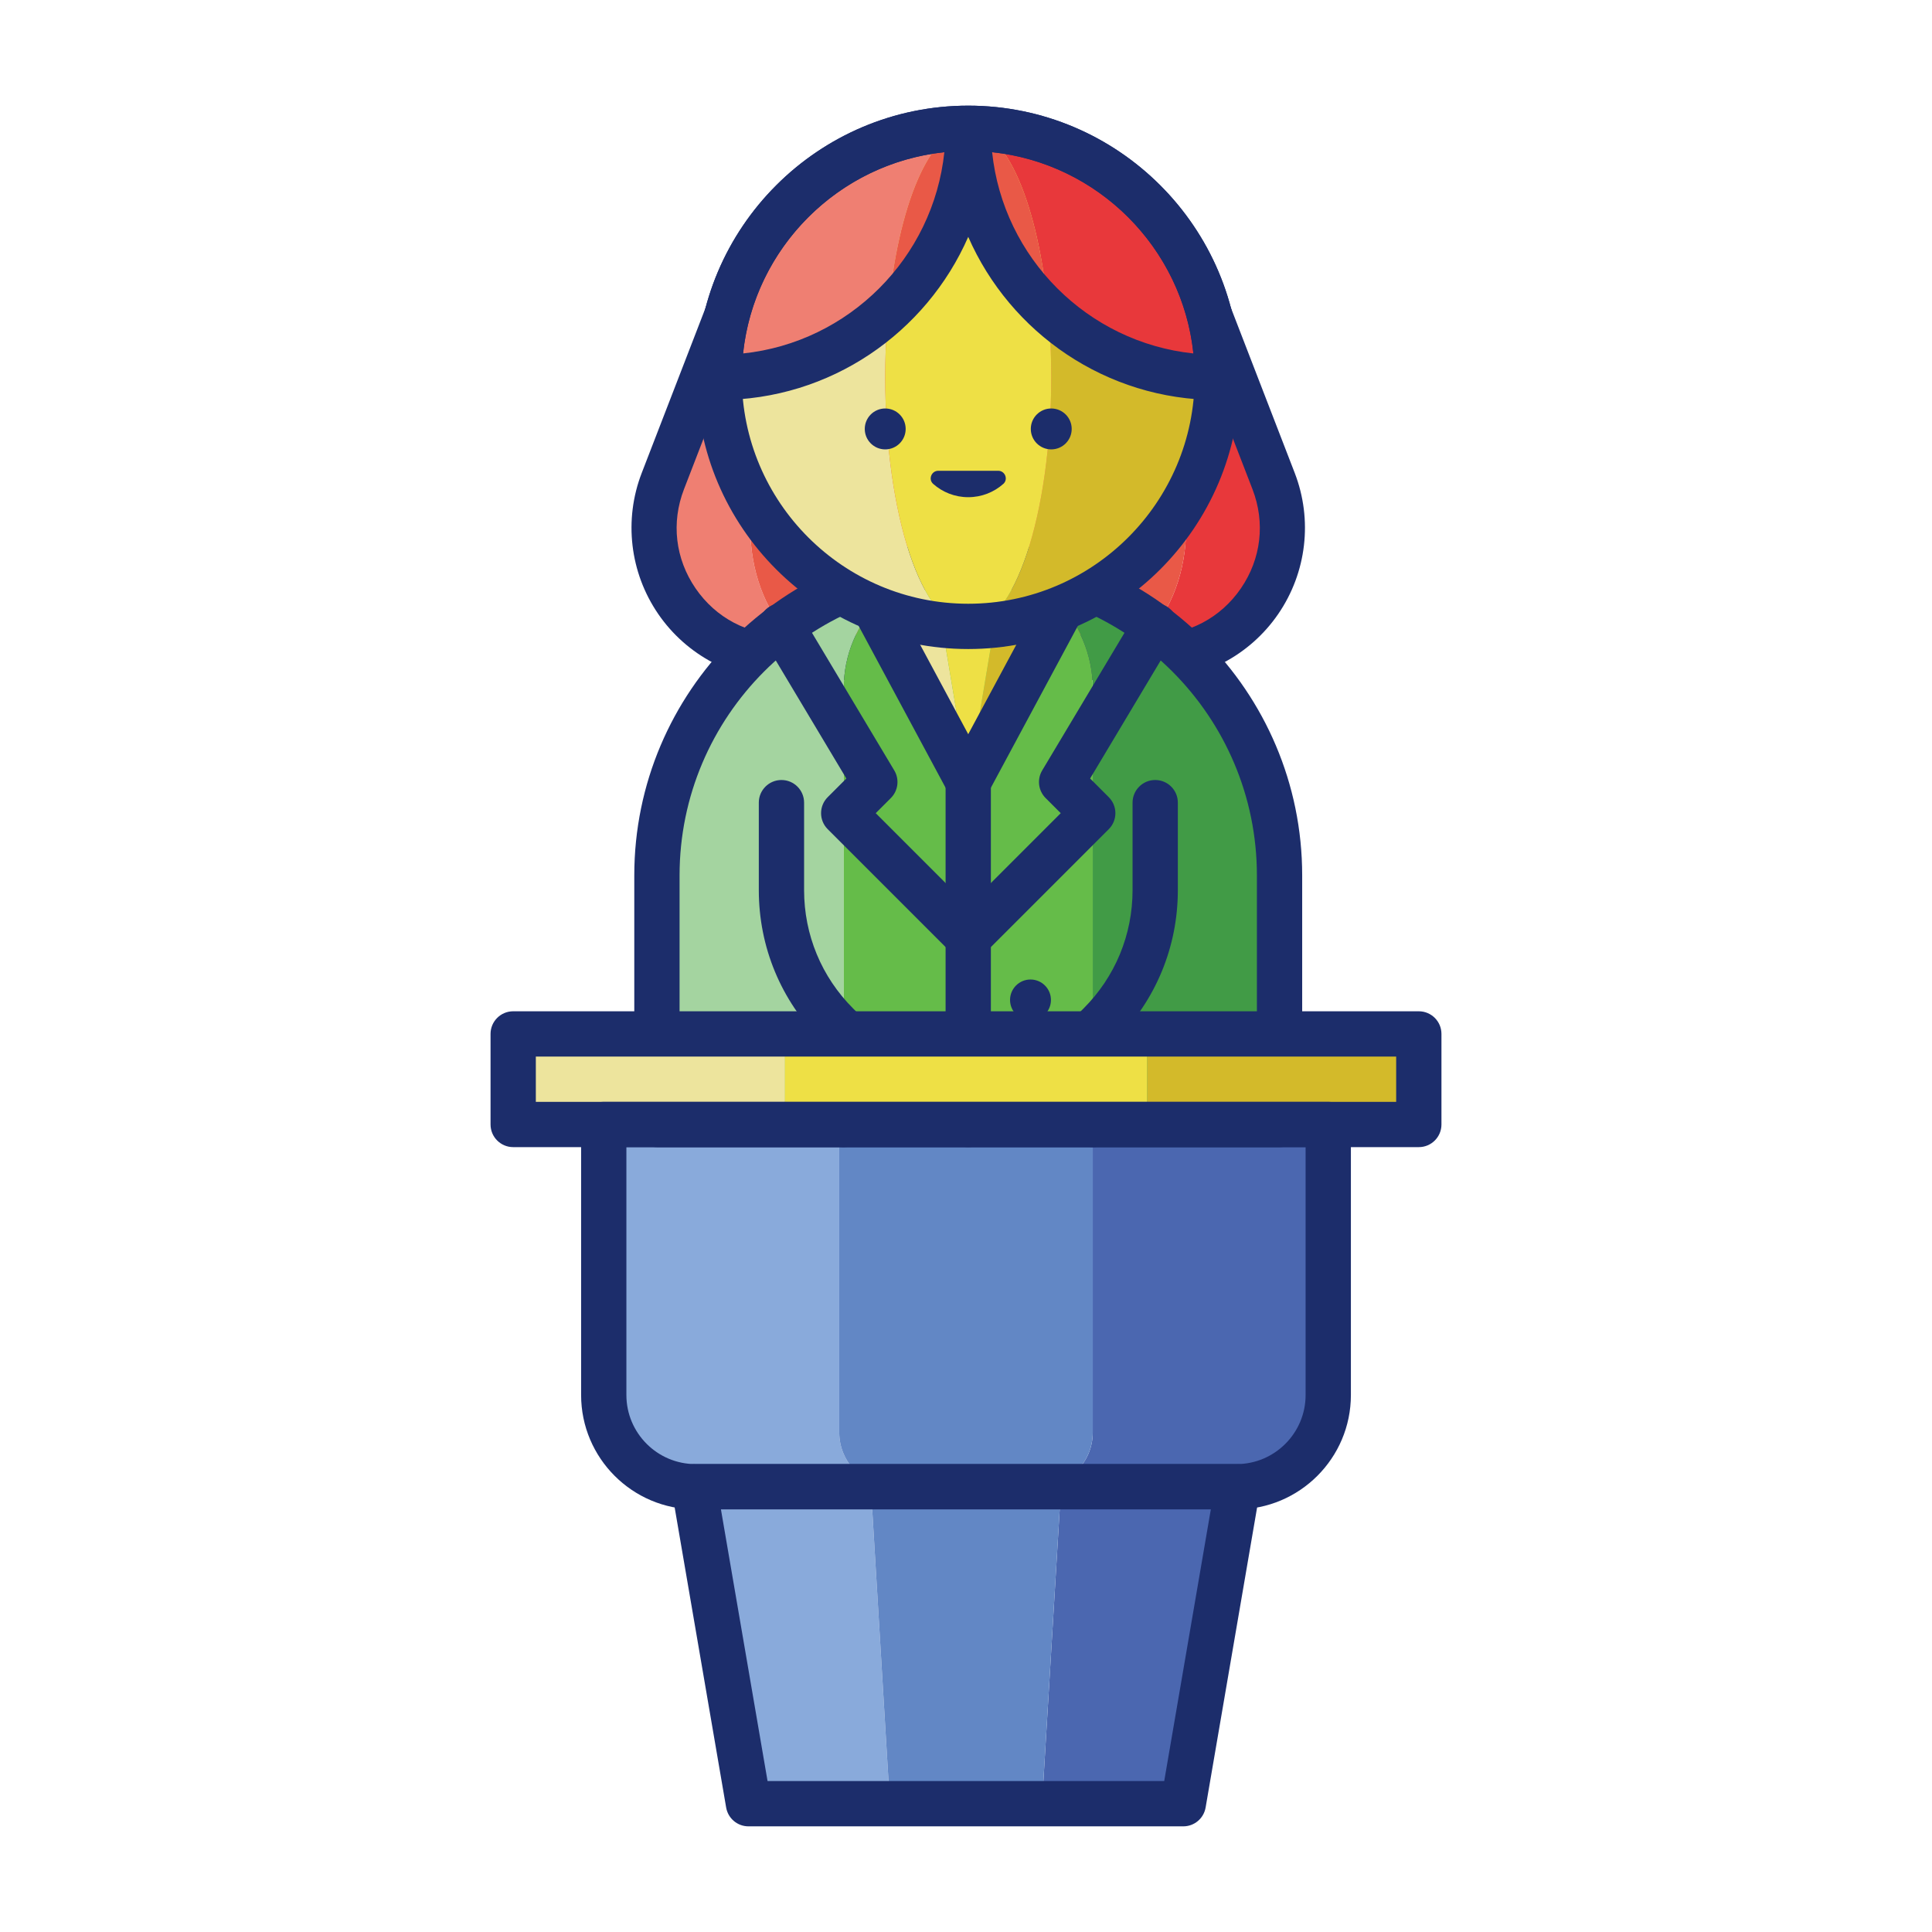 <svg id="Layer_1" enable-background="new 0 0 256 256" height="512" viewBox="0 0 256 256" width="512" xmlns="http://www.w3.org/2000/svg"><path d="m111.204 189.811v-40.811h-31.204v35.847c0 6.712 5.441 12.153 12.153 12.153h26.24c-3.97 0-7.189-3.219-7.189-7.189z" fill="#89aadb"/><path d="m144.796 149v40.811c0 3.97-3.219 7.189-7.189 7.189h26.24c6.712 0 12.153-5.441 12.153-12.153v-35.847z" fill="#4b67b0"/><path d="m144.796 189.811v-40.811h-33.592v40.811c0 3.97 3.219 7.189 7.189 7.189h19.214c3.97 0 7.189-3.219 7.189-7.189z" fill="#6287c5"/><path d="m100.234 63.741 5.895-21.991h-9.795l-8.5 21.991c-4.353 11.262 3.958 23.384 16.032 23.384h7.487c-8.374 0-14.138-12.122-11.119-23.384z" fill="#ef7f72"/><path d="m168.757 63.741-8.5-21.991h-9.795l5.895 21.991c3.019 11.262-2.745 23.384-11.119 23.384h7.486c12.076 0 20.387-12.122 16.033-23.384z" fill="#e8383b"/><path d="m156.358 63.741-5.895-21.991h-22.167-22.167l-5.895 21.991c-3.019 11.262 2.745 23.384 11.119 23.384h16.943 16.943c8.374 0 14.138-12.122 11.119-23.384z" fill="#e95947"/><path d="m152.726 90.125h-48.86c-6.66 0-12.884-3.279-16.65-8.772s-4.581-12.481-2.18-18.693l8.5-21.991c.447-1.156 1.559-1.918 2.798-1.918h63.923c1.239 0 2.352.762 2.798 1.918l8.5 21.991c2.401 6.212 1.586 13.201-2.18 18.693-3.765 5.493-9.989 8.772-16.649 8.772zm-54.335-45.375-7.758 20.072c-1.713 4.431-1.154 9.22 1.532 13.138s6.951 6.165 11.702 6.165h48.86c4.75 0 9.015-2.247 11.701-6.165s3.245-8.707 1.532-13.138l-7.758-20.072z" fill="#1c2d6b"/><path d="m128.296 74.75c-22.782 0-41.25 18.468-41.25 41.25v33h24.75v-57.75c0-9.113 7.387-16.5 16.5-16.5z" fill="#a4d4a0"/><path d="m128.296 74.75c9.113 0 16.5 7.387 16.5 16.5v57.75h24.75v-33c0-22.782-18.468-41.25-41.25-41.25z" fill="#419b46"/><path d="m128.296 74.75c-9.113 0-16.5 7.387-16.5 16.5v57.75h33v-57.75c0-9.113-7.387-16.5-16.5-16.5z" fill="#65bc49"/><path d="m169.546 152h-82.5c-1.657 0-3-1.343-3-3v-33c0-24.399 19.851-44.25 44.25-44.25s44.25 19.851 44.25 44.25v33c0 1.657-1.343 3-3 3zm-79.5-6h76.5v-30c0-21.091-17.159-38.25-38.25-38.25s-38.25 17.159-38.25 38.25z" fill="#1c2d6b"/><path d="m115.921 80.592 12.375 23.033-3.85-23.033z" fill="#ede49d"/><path d="m132.146 80.592-3.85 23.033 12.375-23.033z" fill="#d3ba2a"/><path d="m124.446 80.592 3.85 23.033 3.85-23.033z" fill="#eee045"/><path d="m128.296 106.625c-1.104 0-2.12-.607-2.643-1.58l-12.375-23.033c-.784-1.459-.237-3.278 1.223-4.062 1.459-.784 3.278-.237 4.062 1.223l9.732 18.114 9.732-18.114c.783-1.46 2.603-2.008 4.062-1.223 1.459.784 2.007 2.603 1.223 4.062l-12.375 23.033c-.521.973-1.537 1.58-2.641 1.58z" fill="#1c2d6b"/><path d="m128.296 152c-1.657 0-3-1.343-3-3v-45.375c0-1.657 1.343-3 3-3s3 1.343 3 3v45.375c0 1.657-1.343 3-3 3z" fill="#1c2d6b"/><path d="m111.796 152c-1.657 0-3-1.343-3-3v-11.133c-5.32-5.322-8.25-12.397-8.25-19.924v-11.589c0-1.657 1.343-3 3-3s3 1.343 3 3v11.589c0 5.925 2.307 11.496 6.497 15.686l.875.875c.562.562.878 1.325.878 2.121v12.375c0 1.657-1.343 3-3 3z" fill="#1c2d6b"/><path d="m144.82 152c-1.657 0-3-1.343-3-3v-12.375c0-.795.316-1.559.879-2.121l.875-.875c4.189-4.19 6.496-9.76 6.496-15.686v-11.589c0-1.657 1.343-3 3-3s3 1.343 3 3v11.589c0 7.526-2.93 14.602-8.25 19.924v11.133c0 1.657-1.343 3-3 3z" fill="#1c2d6b"/><path d="m117.296 50c0-18.225 4.925-33 11-33-18.225 0-33 14.775-33 33s14.775 33 33 33c-6.075 0-11-14.775-11-33z" fill="#ede49d"/><path d="m128.296 17c6.075 0 11 14.775 11 33s-4.925 33-11 33c18.225 0 33-14.775 33-33s-14.775-33-33-33z" fill="#d3ba2a"/><ellipse cx="128.296" cy="50" fill="#eee045" rx="11" ry="33"/><circle cx="117.296" cy="56.836" fill="#1c2d6b" r="2.71"/><circle cx="139.296" cy="56.836" fill="#1c2d6b" r="2.71"/><path d="m124.331 62.379c-.91 0-1.363 1.134-.682 1.738 1.237 1.097 2.864 1.763 4.648 1.763s3.411-.666 4.648-1.763c.681-.604.227-1.738-.682-1.738z" fill="#1c2d6b"/><path d="m128.296 17c-18.225 0-33 14.775-33 33 8.646 0 16.512-3.329 22.396-8.771 1.281-13.966 5.542-24.229 10.604-24.229z" fill="#ef7f72"/><path d="m138.9 41.23c5.884 5.441 13.75 8.77 22.396 8.77 0-18.225-14.775-33-33-33 5.063 0 9.323 10.263 10.604 24.23z" fill="#e8383b"/><path d="m128.296 17c0 9.579 4.085 18.201 10.604 24.229-1.281-13.966-5.541-24.229-10.604-24.229-5.062 0-9.323 10.263-10.604 24.229 6.519-6.028 10.604-14.65 10.604-24.229z" fill="#e95947"/><g fill="#1c2d6b"><path d="m161.296 53c-14.739 0-27.438-8.903-33-21.614-5.563 12.711-18.261 21.614-33 21.614-1.657 0-3-1.343-3-3 0-19.851 16.149-36 36-36s36 16.149 36 36c0 1.657-1.343 3-3 3zm-29.834-32.834c1.477 14.019 12.649 25.191 26.668 26.668-1.477-14.019-12.65-25.191-26.668-26.668zm-6.332 0c-14.019 1.477-25.191 12.649-26.668 26.668 14.018-1.477 25.191-12.649 26.668-26.668z"/><path d="m128.296 86c-19.851 0-36-16.149-36-36s16.149-36 36-36 36 16.149 36 36-16.15 36-36 36zm0-66c-16.542 0-30 13.458-30 30s13.458 30 30 30 30-13.458 30-30-13.458-30-30-30z"/><circle cx="136.546" cy="132.5" r="2.71"/><circle cx="136.546" cy="142.125" r="2.71"/><path d="m128.296 127.25c-.768 0-1.536-.293-2.121-.879l-16.5-16.5c-1.172-1.171-1.172-3.071 0-4.242l2.471-2.472-11.175-18.691c-.851-1.422-.387-3.264 1.035-4.114 1.422-.851 3.264-.388 4.114 1.035l12.375 20.698c.706 1.18.519 2.688-.454 3.661l-2.003 2.004 14.378 14.379c1.172 1.171 1.172 3.071 0 4.242-.584.586-1.353.879-2.12.879z"/><path d="m128.296 127.25c-.768 0-1.536-.293-2.121-.879-1.172-1.171-1.172-3.071 0-4.242l14.378-14.379-2.003-2.004c-.972-.972-1.159-2.48-.454-3.661l12.375-20.698c.851-1.421 2.693-1.886 4.114-1.035 1.422.85 1.886 2.692 1.035 4.114l-11.175 18.691 2.471 2.472c1.172 1.171 1.172 3.071 0 4.242l-16.5 16.5c-.584.586-1.353.879-2.12.879z"/></g><path d="m68 137h36v12h-36z" fill="#ede49d"/><path d="m152 137h36v12h-36z" fill="#d3ba2a"/><path d="m104 137h48v12h-48z" fill="#eee045"/><path d="m188 152h-120c-1.657 0-3-1.343-3-3v-12c0-1.657 1.343-3 3-3h120c1.657 0 3 1.343 3 3v12c0 1.657-1.343 3-3 3zm-117-6h114v-6h-114z" fill="#1c2d6b"/><path d="m163.847 200h-71.694c-8.356 0-15.153-6.797-15.153-15.153v-35.847c0-1.657 1.343-3 3-3h96c1.657 0 3 1.343 3 3v35.847c0 8.356-6.797 15.153-15.153 15.153zm-80.847-48v32.847c0 5.047 4.106 9.153 9.153 9.153h71.694c5.047 0 9.153-4.106 9.153-9.153v-32.847z" fill="#1c2d6b"/><path d="m91.97 197 7.206 42h18.738l-2.522-42z" fill="#89aadb"/><path d="m140.597 197-2.522 42h18.718l7.207-42z" fill="#4b67b0"/><path d="m128.003 197h-.002-.013-.021-12.575l2.522 42h10.053.021.013.002 10.072l2.522-42z" fill="#6287c5"/><path d="m156.793 242h-57.617c-1.461 0-2.709-1.053-2.957-2.493l-7.207-42c-.149-.872.093-1.765.664-2.441.57-.676 1.409-1.066 2.293-1.066h72.031c.884 0 1.724.39 2.293 1.066.57.676.813 1.569.664 2.441l-7.207 42c-.247 1.44-1.496 2.493-2.957 2.493zm-55.087-6h52.559l6.177-36h-64.914z" fill="#1c2d6b"/></svg>